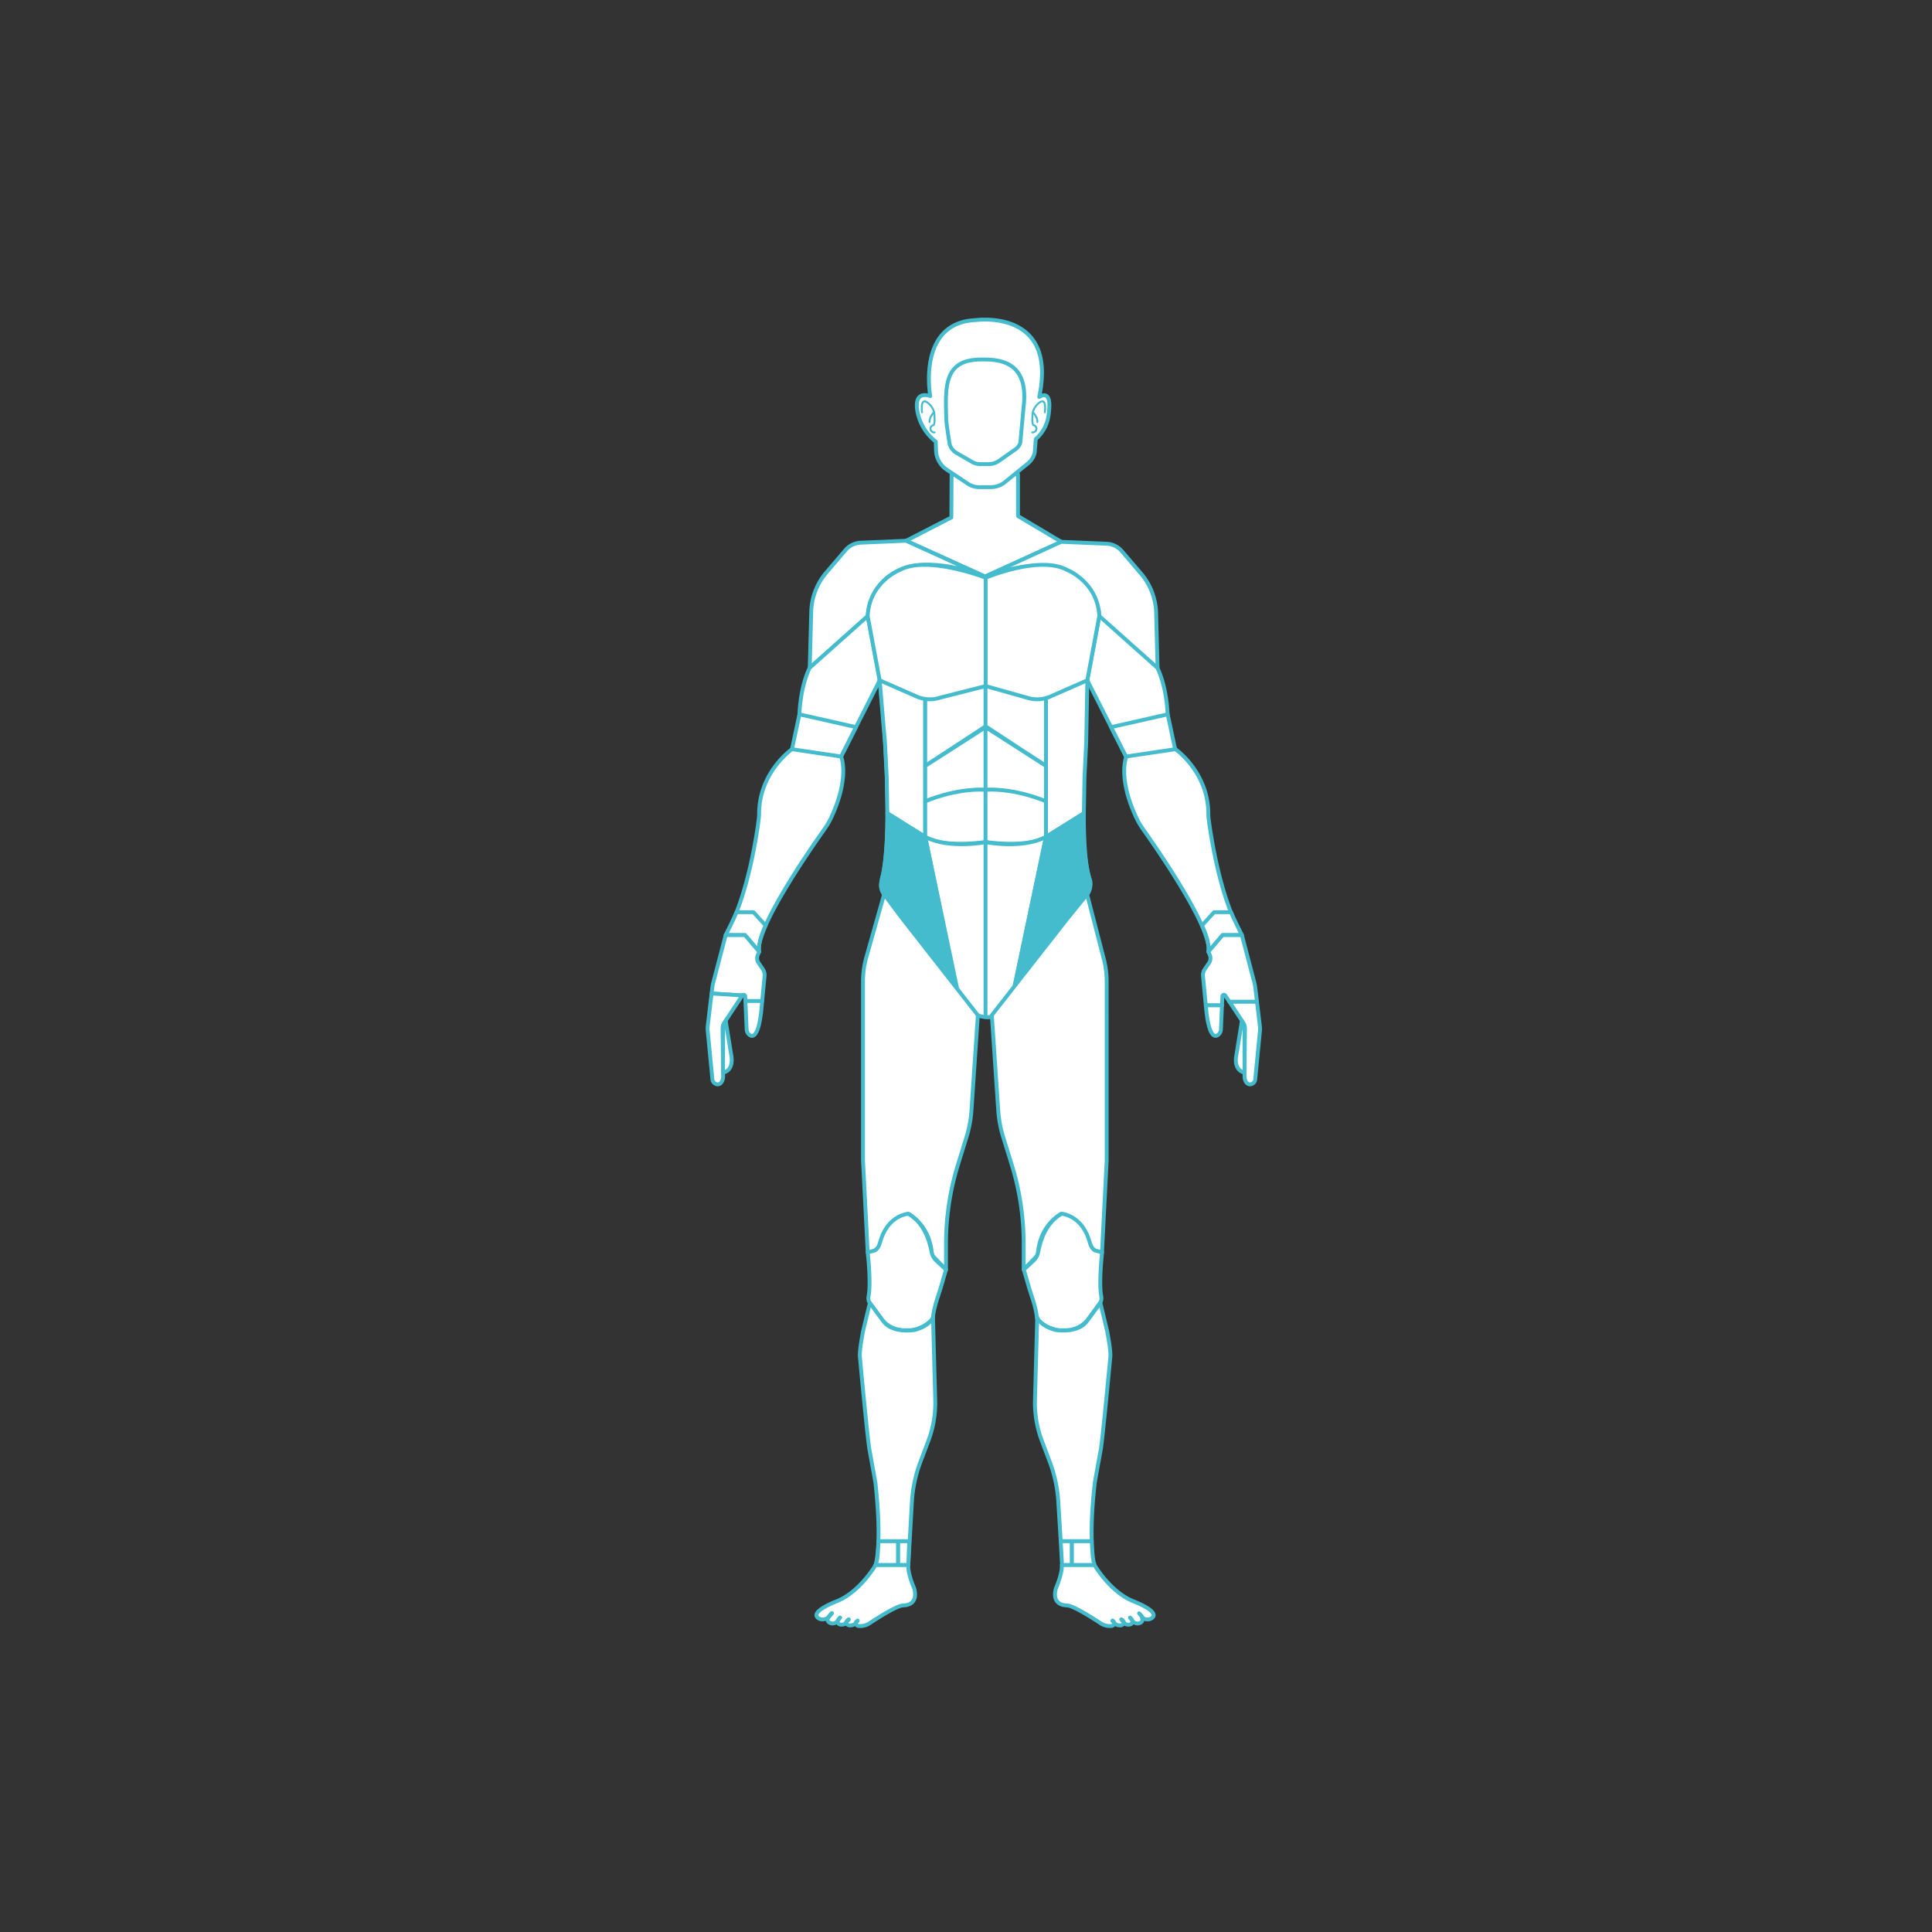 <svg xmlns="http://www.w3.org/2000/svg" viewBox="0 0 2000 2000"><rect x="0" y="0" width="2000" height="2000" fill="#333333" stroke="none"/><defs><style>.cls-1{fill:#fff;}.cls-1,.cls-2,.cls-3{stroke:#44bcce;stroke-linecap:round;stroke-linejoin:round;}.cls-1,.cls-3{stroke-width:4px;}.cls-2{fill:none;stroke-width:2px;}.cls-3{fill:#44bcce;}</style></defs><g id="목"><polyline class="cls-1" points="1053.83 490.98 1053.83 534.23 1098.59 560.89 1019.84 596.79 938.03 559.79 984.84 535.72 985.07 490.98 1053.83 490.98"/></g><g id="머리"><path class="cls-1" d="M963,410s-13.67-74.42,45.13-78.52c1-.07,2.06-.14,3.1-.25,10.35-1.06,82.66-5.52,64.56,79.7,0,0,11.86-8.56,10.41,11.77-.56,7.93-1.45,20.69-14,31.86l-.9,11.91s.36,7.92-9,14.77l-22,17.86a23.31,23.31,0,0,1-14.67,5.19h-11.88a21.54,21.54,0,0,1-11.95-3.61l-21.81-14.55a24.73,24.73,0,0,1-11-19.77l-.3-9.26a50.73,50.73,0,0,1-18.05-27.18C950.22,428.63,943.17,403.8,963,410Z"/><path class="cls-2" d="M954.51,426.79s-2.14-15.32,5.18-10.34c2,1.34,7.64,6,7.64,13.92,0,0,.74,8.23-1,9.79a2.62,2.62,0,0,0-.89.22,3.7,3.7,0,0,0-1,6.13,4.37,4.37,0,0,0,3.06,1.12"/><path class="cls-2" d="M966.91,426.74s-5.07,4.93-4.59,10.19"/><path class="cls-2" d="M1081.64,426.79s2.14-15.32-5.18-10.34c-2,1.34-7.64,6-7.64,13.92,0,0-.74,8.23,1,9.79a2.62,2.62,0,0,1,.89.22,3.7,3.7,0,0,1,1,6.13,4.37,4.37,0,0,1-3.06,1.12"/><path class="cls-2" d="M1069.24,426.74s5.07,4.93,4.59,10.19"/></g><g id="얼굴"><path class="cls-1" d="M1010.56,372.38c.91-.06,1.82-.19,2.74-.19,15.28-.09,52.55-2.3,46.35,48.91l-3.27,35.68s.26,5-6.49,9.24L1034,477.19a18.46,18.46,0,0,1-10.57,3.25h-8.56a17.23,17.23,0,0,1-8.62-2.27l-15.72-9.09a15.13,15.13,0,0,1-7.93-12.37s-3-18.36-3.09-22.71C979.11,405,975.59,374.69,1010.56,372.38Z"/></g><g id="어깨"><path class="cls-1" d="M938,559.79l-47,2a21.85,21.85,0,0,0-15.73,7.65l-19.85,23.24a65.43,65.43,0,0,0-15.64,40.73l-1.54,57.92,60-53.49s3.67-82.56,118.55-42.09Z"/><path class="cls-1" d="M1098.59,560.89l47,2a21.85,21.85,0,0,1,15.73,7.65l19.85,23.24a65.4,65.4,0,0,1,15.64,40.73l1.55,57.92-60-53.5s-3.68-82.56-118.56-42.09Z"/></g><g id="팔"><path class="cls-1" d="M870.67,783.15l40-78.9-12.43-66.46-60,53.49s-9.25,16.81-10.69,48.2a107.7,107.7,0,0,1-5.36,29.12l-2.33,7S786,799,785.81,842.37a40.8,40.8,0,0,1-.29,4.94c-1.73,13.89-11.11,81.06-34.27,120.65h20l14.09,16.6a.24.24,0,0,0,.42-.18c-3.5-23.61,52.15-104.11,67.41-125.65a80.92,80.92,0,0,0,7.41-12.66c19.46-42,10.1-62.92,10.1-62.92Z"/><path class="cls-1" d="M1251.16,847.31a38.86,38.86,0,0,1-.28-4.94c-.19-43.33-34.07-66.79-34.07-66.79h-.41l-2.33-7a108.09,108.09,0,0,1-5.36-29.12c-1.44-31.39-10.68-48.2-10.68-48.2l-60-53.49-12.42,66.46,40,78.9.34.18c-.81,2-8.29,22.94,10.18,62.74a80.09,80.09,0,0,0,7.4,12.66c15.15,21.39,70.14,100.92,67.48,125.15a.38.38,0,0,0,.68.29L1265.44,968h20C1262.27,928.37,1252.9,861.2,1251.16,847.31Z"/></g><g id="팔꿈치"><polygon class="cls-1" points="827.56 739.48 886.1 752.71 870.67 783.15 819.87 775.58 827.56 739.48"/><polygon class="cls-1" points="1208.8 739.48 1150.27 752.71 1165.69 783.15 1216.49 775.58 1208.8 739.48"/></g><g id="손목"><path class="cls-1" d="M792.56,958.05s-8.65,17.6-6.65,27.2L771.24,968h-20s9.25-18.41,11.25-23.71H780Z"/><path class="cls-1" d="M1244.29,958.05s8.65,17.6,6.65,27.2L1265.61,968h20s-9.25-18.41-11.25-23.71h-17.52Z"/></g><g id="손"><path class="cls-1" d="M789.64,1003.22l-4.39-6.47a8.61,8.61,0,0,1-.75-8.29l1.41-3.21L771.24,968h-20l-12.88,49.19a37.58,37.58,0,0,0-.93,4.91l-.77,6.42,31.84,2a1.6,1.6,0,0,1,2.94.81l.22,5H789l2.47-25.75A11.09,11.09,0,0,0,789.64,1003.22Z"/><path class="cls-1" d="M1299.41,1022.06a36,36,0,0,0-.94-4.91L1285.6,968h-20l-14.67,17.29,1.42,3.21a8.63,8.63,0,0,1-.76,8.29l-4.39,6.47a11.21,11.21,0,0,0-1.86,7.29l2.9,30.19H1265l.41-9.44a1.61,1.61,0,0,1,2.95-.81l4.35,6.58h28.51Z"/></g><g id="손가락"><path class="cls-1" d="M772.93,1065.6a7.52,7.52,0,0,0,2.94,5.73c3.51,2.58,9.38,2,12.3-26.11l.86-9H771.67Z"/><path class="cls-1" d="M732.62,1062.25a22.66,22.66,0,0,0,0,4.87l4.87,50.17a5.69,5.69,0,0,0,4.69,5.15c1.89.27,4-.37,5.45-3.54a11,11,0,0,0,.94-4.74l0-3.9L748,1064.9a11.05,11.05,0,0,1,.56-3.62h0a11.56,11.56,0,0,1,1.31-2.72l2.2-3.33,16.4-24.78-31.84-2Z"/><path class="cls-1" d="M748.49,1110.26s8.72-.65,9-12.56a24.6,24.6,0,0,0-.24-3.73l-6-37.25-2.65,4.56h0Z"/><path class="cls-1" d="M1288.36,1110.26s-8.73-.65-9-12.56a23.38,23.38,0,0,1,.25-3.73l6-37.25,2.64,4.56Z"/><path class="cls-1" d="M1248.67,1045.22c2.92,28.09,8.79,28.69,12.3,26.11a7.52,7.52,0,0,0,2.94-5.73l1.07-24.9h-16.74Z"/><path class="cls-1" d="M1304.22,1062.25l-3-25.22h-28.51l12,18.2,2.2,3.33a11.27,11.27,0,0,1,1.88,6.34l-.45,45.36,0,3.9a11,11,0,0,0,.94,4.74c1.46,3.17,3.57,3.81,5.46,3.54a5.67,5.67,0,0,0,4.68-5.15l4.88-50.17A23.32,23.32,0,0,0,1304.22,1062.25Z"/></g><g id="허리"><path class="cls-1" d="M910.66,704.25s17,148,1.69,209.1a13.41,13.41,0,0,0,2.34,11.34l86.23,117.67c4.69,6.23,11.38,10.42,22.65,10.43h0c6.69,0,15.21-5.7,19-12.26,7.67-13.39,51.44-72.57,82.84-114.66,3-4,4.52-10.64,2.84-15.3-4.84-13.4-16.3-81.29-2.6-206.32Z"/><polygon class="cls-1" points="916.15 769.13 917.94 804.77 918.57 841.88 957.78 866.34 957.78 829.62 957.78 829.59 957.78 792.88 957.78 704.25 910.66 704.25 916.15 769.13"/><polygon class="cls-1" points="1082.79 704.25 1082.79 792.88 1082.79 829.59 1082.79 829.62 1082.79 866.34 1122 841.88 1122.64 804.77 1124.42 769.13 1125.62 704.25 1082.79 704.25"/></g><g id="배"><polygon class="cls-1" points="1020.36 704.25 1020.36 751.81 957.78 792.88 957.78 704.25 1020.36 704.25"/><path class="cls-1" d="M957.78,829.62s35.23-13.51,62.58-11.89v-65l-62.58,40.16Z"/><path class="cls-1" d="M1020.36,871.61s-43.26,6.77-62.58-5.27V829.59s30.73-13.82,62.58-12Z"/><polygon class="cls-1" points="1020.22 704.25 1020.22 751.81 1082.79 792.88 1082.79 704.25 1020.22 704.25"/><path class="cls-1" d="M1082.79,829.62s-35.23-13.51-62.57-11.89v-65l62.57,40.16Z"/><path class="cls-1" d="M1020.22,871.61s43.25,6.77,62.57-5.27V829.59s-30.73-13.82-62.57-12Z"/></g><g id="갈비뼈"><path class="cls-1" d="M910.66,704.25,949,721.08a33.66,33.66,0,0,0,23.91,1.2l47.45-12.06V598.06S962,575.32,933,589.23c-.71.34-1.41.7-2.12,1-4.84,2.15-31.19,15.32-32.66,47.54Z"/><path class="cls-1" d="M1125.54,704.25l-38.35,16.83a33.66,33.66,0,0,1-23.91,1.2l-42.92-12.06V598.06s53.86-22.74,82.83-8.83c.7.34,1.4.7,2.11,1,4.84,2.15,31.19,15.32,32.67,47.54Z"/></g><g id="골반"><path class="cls-1" d="M1020.36,1052.78v-181s-37.78,7.51-62.58-5.43L992.2,1030S1003.78,1052.8,1020.36,1052.78Z"/><path class="cls-3" d="M918.57,841.89s.55,43-4.62,63.75c0,0-4.67,13.14,1.25,20.23,1,1.19,2,2.35,2.94,3.6l73.21,99L957.78,866.34Z"/><path class="cls-1" d="M1020.22,1052.78v-181s37.78,7.51,62.57-5.43l-33.33,158.47a40.39,40.39,0,0,1-5.42,13.49C1039.53,1045.39,1031.53,1054.22,1020.22,1052.78Z"/><path class="cls-3" d="M1122,841.89s-.55,43,4.62,63.75c0,0,4.67,13.14-1.24,20.23-1,1.19-2,2.35-2.94,3.6l-74.08,101.08,34.43-164.21Z"/></g><g id="허벅지"><path class="cls-1" d="M979.46,1009l-45.24-57.82-19-25.35-18.3,64.74a93.4,93.4,0,0,0-3.54,25.48V1201.4l4.87,95.1a14,14,0,0,0,13.64-10.73c2.33-10.16,9.06-24.54,28.36-29.25,0,0,21.52,10.69,24.27,40a7.88,7.88,0,0,0,2.19,4.77l12.59,13.07V1287.5a276.48,276.48,0,0,1,12.35-81.72l8.85-28.63a121.93,121.93,0,0,0,5.16-27.76l6.62-98.42Z"/><path class="cls-1" d="M1142.1,990.61l-16.72-64.74-20.6,25.35L1059.54,1009l-32.8,41.93,6.62,98.42a121.91,121.91,0,0,0,5.15,27.76l8.86,28.63a276.8,276.8,0,0,1,12.34,81.72v26.84l12.6-13.07a7.94,7.94,0,0,0,2.19-4.77c2.75-29.29,24.27-40,24.27-40,19.29,4.71,26,19.09,28.36,29.25a14,14,0,0,0,13.64,10.73h0l4.86-95.1V1016.09A93.78,93.78,0,0,0,1142.1,990.61Z"/></g><g id="무릎"><path class="cls-1" d="M898.23,1296.5s3.7,31,.83,45.89a8.19,8.19,0,0,0,1.41,6.38l11.65,16.1a29.4,29.4,0,0,0,23.8,12.15h7a37.24,37.24,0,0,0,18.55-7.91c1.29-1.35,4.19-2.75,4.37-5.41.41-6.12,3.15-15.79,5.12-21.6,1-3.13,2.08-6.26,3-9.42l5.32-18.34-10.72-10a15.69,15.69,0,0,1-4.06-7.79c-1.84-9.14-6.42-30-24.27-40,0,0-20.09,1-28.4,27-1.35,4.23-2.29,8.75-6.18,10.89Z"/><path class="cls-1" d="M1140.92,1296.5s-3.7,31-.83,45.89a8.19,8.19,0,0,1-1.41,6.38l-11.66,16.1a29.37,29.37,0,0,1-23.79,12.15h-7a37.24,37.24,0,0,1-18.55-7.91c-1.29-1.35-4.19-2.75-4.37-5.41-.41-6.12-3.15-15.79-5.12-21.6-1-3.13-2.08-6.26-3-9.42l-5.32-18.34,10.72-10a15.69,15.69,0,0,0,4.06-7.79c1.84-9.14,6.42-30,24.27-40,0,0,20.09,1,28.39,27,1.36,4.23,2.3,8.75,6.18,10.89Z"/></g><g id="정강이"><path class="cls-1" d="M968.15,1449.23l-2.31-85.53s-2.71,8.61-18.59,13c0,0-22.88,4.46-33-9.15l-13.8-18.73-7.11,29.6c-1.16,6.88-3.51,18.7-3.24,25.67,0,0,7.85,85,10,96.81,2.54,14.16,5.93,32.13,6.24,35,7,64.3,0,84.3,0,84.3,2.86-4.45,3-24.71,3-24.71h32.35l-1.42,24.71L944,1554.9a140.81,140.81,0,0,1,8.81-41.54l8.24-21.89A111.1,111.1,0,0,0,968.15,1449.23Z"/><path class="cls-1" d="M1109.65,1595.48h20.56c-.46-13.18,0-32.43,3-59.59.32-2.91,3.7-20.88,6.25-35,2.11-11.77,10-96.81,10-96.81.27-7-2.08-18.79-3.24-25.67l-7.1-29.6-13.81,18.73c-10.1,13.61-33,9.15-33,9.15-15.88-4.34-18.58-13-18.58-13l-2.32,85.53a111.29,111.29,0,0,0,7.1,42.24l8.24,21.89a140.81,140.81,0,0,1,8.81,41.54l2.52,40.58Z"/></g><g id="아킬레스건_발목_발" data-name="아킬레스건&amp;발목&amp;발"><polygon class="cls-1" points="929.6 1595.48 929.6 1620.19 940.23 1620.19 941.23 1595.48 929.6 1595.48"/><polygon class="cls-1" points="1098.03 1595.48 1099.46 1620.19 1109.65 1620.19 1109.65 1595.48 1098.03 1595.48"/></g><g id="발목"><path class="cls-1" d="M929.6,1595.48H909.3s-.11,20.26-3,24.71H929.6Z"/><path class="cls-1" d="M1109.65,1620.19h23.53s-.09-.26-.24-.8c-1.39-3.21-2-10.46-2.32-16.15-.17-2.31-.31-4.89-.41-7.76h-20.56Z"/></g><g id="발"><path class="cls-1" d="M906.33,1620.19s-15.49,26.84-38.9,36.92c0,0-27,10-21.53,16.85,2.06,2.56,6.67,3.69,11.44.63,0,0-1.62,3.24,1,5a6.43,6.43,0,0,0,9.28-2.61s-1.63,3.24,1.44,4.5c0,0,5,1.83,7.17-2.5,0,0-.69,3,3.27,3.67,0,0,4.51.27,6.49-2.79a3.13,3.13,0,0,0,3.06,3.38,17.45,17.45,0,0,0,10.81-2.66s20.76-14,31.34-17.82a16.4,16.4,0,0,1,4.81-.92c3.72-.18,14.52-2,10.32-17.65,0,0-6.62-14.8-6.09-24h-33.9Zm-49,54.4s2.16-3.43,3.78-4.51Zm10.27,2.34a19.12,19.12,0,0,1,2-2.34Zm8.61,2s1.29-2.09,2.37-2.45Zm9.76.88s-.18-.52,1.8-2.1Z"/><path class="cls-1" d="M857.34,1674.59l3.78-4.51C859.5,1671.16,857.34,1674.59,857.34,1674.59Z"/><path class="cls-1" d="M869.59,1674.59a19.12,19.12,0,0,0-2,2.34Z"/><path class="cls-1" d="M876.22,1678.93l2.37-2.45C877.51,1676.84,876.22,1678.93,876.22,1678.93Z"/><path class="cls-1" d="M886,1679.81l1.8-2.1C885.8,1679.29,886,1679.81,886,1679.81Z"/><path class="cls-1" d="M1182.1,1674.59s-2.17-3.43-3.79-4.51"/><path class="cls-1" d="M1172,1657.11c-23.42-10.08-38.91-36.92-38.91-36.92h-33.89c.53,9.15-6.1,24-6.1,24-4.2,15.62,6.61,17.47,10.33,17.65a16.46,16.46,0,0,1,4.81.92c10.57,3.79,31.34,17.82,31.34,17.82a17.42,17.42,0,0,0,10.8,2.66,3.13,3.13,0,0,0,3.07-3.38c2,3.06,6.48,2.79,6.48,2.79,4-.72,3.27-3.67,3.27-3.67,2.16,4.33,7.18,2.5,7.18,2.5,3.06-1.26,1.44-4.5,1.44-4.5a6.43,6.43,0,0,0,9.28,2.61c2.61-1.71,1-5,1-5,4.77,3.06,9.38,1.93,11.43-.63C1199.05,1667.08,1172,1657.11,1172,1657.11Zm-18.55,22.7-1.8-2.1C1153.64,1679.29,1153.46,1679.81,1153.46,1679.81Zm7.38-3.33c1.08.36,2.37,2.45,2.37,2.45Zm9-1.89a19.12,19.12,0,0,1,2,2.34Z"/><path class="cls-1" d="M1171.83,1676.93a19.12,19.12,0,0,0-2-2.34Z"/><path class="cls-1" d="M1160.84,1676.48l2.37,2.45S1161.92,1676.84,1160.84,1676.48Z"/><path class="cls-1" d="M1151.66,1677.71l1.8,2.1S1153.64,1679.29,1151.66,1677.71Z"/><path class="cls-1" d="M1183,1674.59l-3.78-4.51C1180.85,1671.16,1183,1674.59,1183,1674.59Z"/></g></svg>